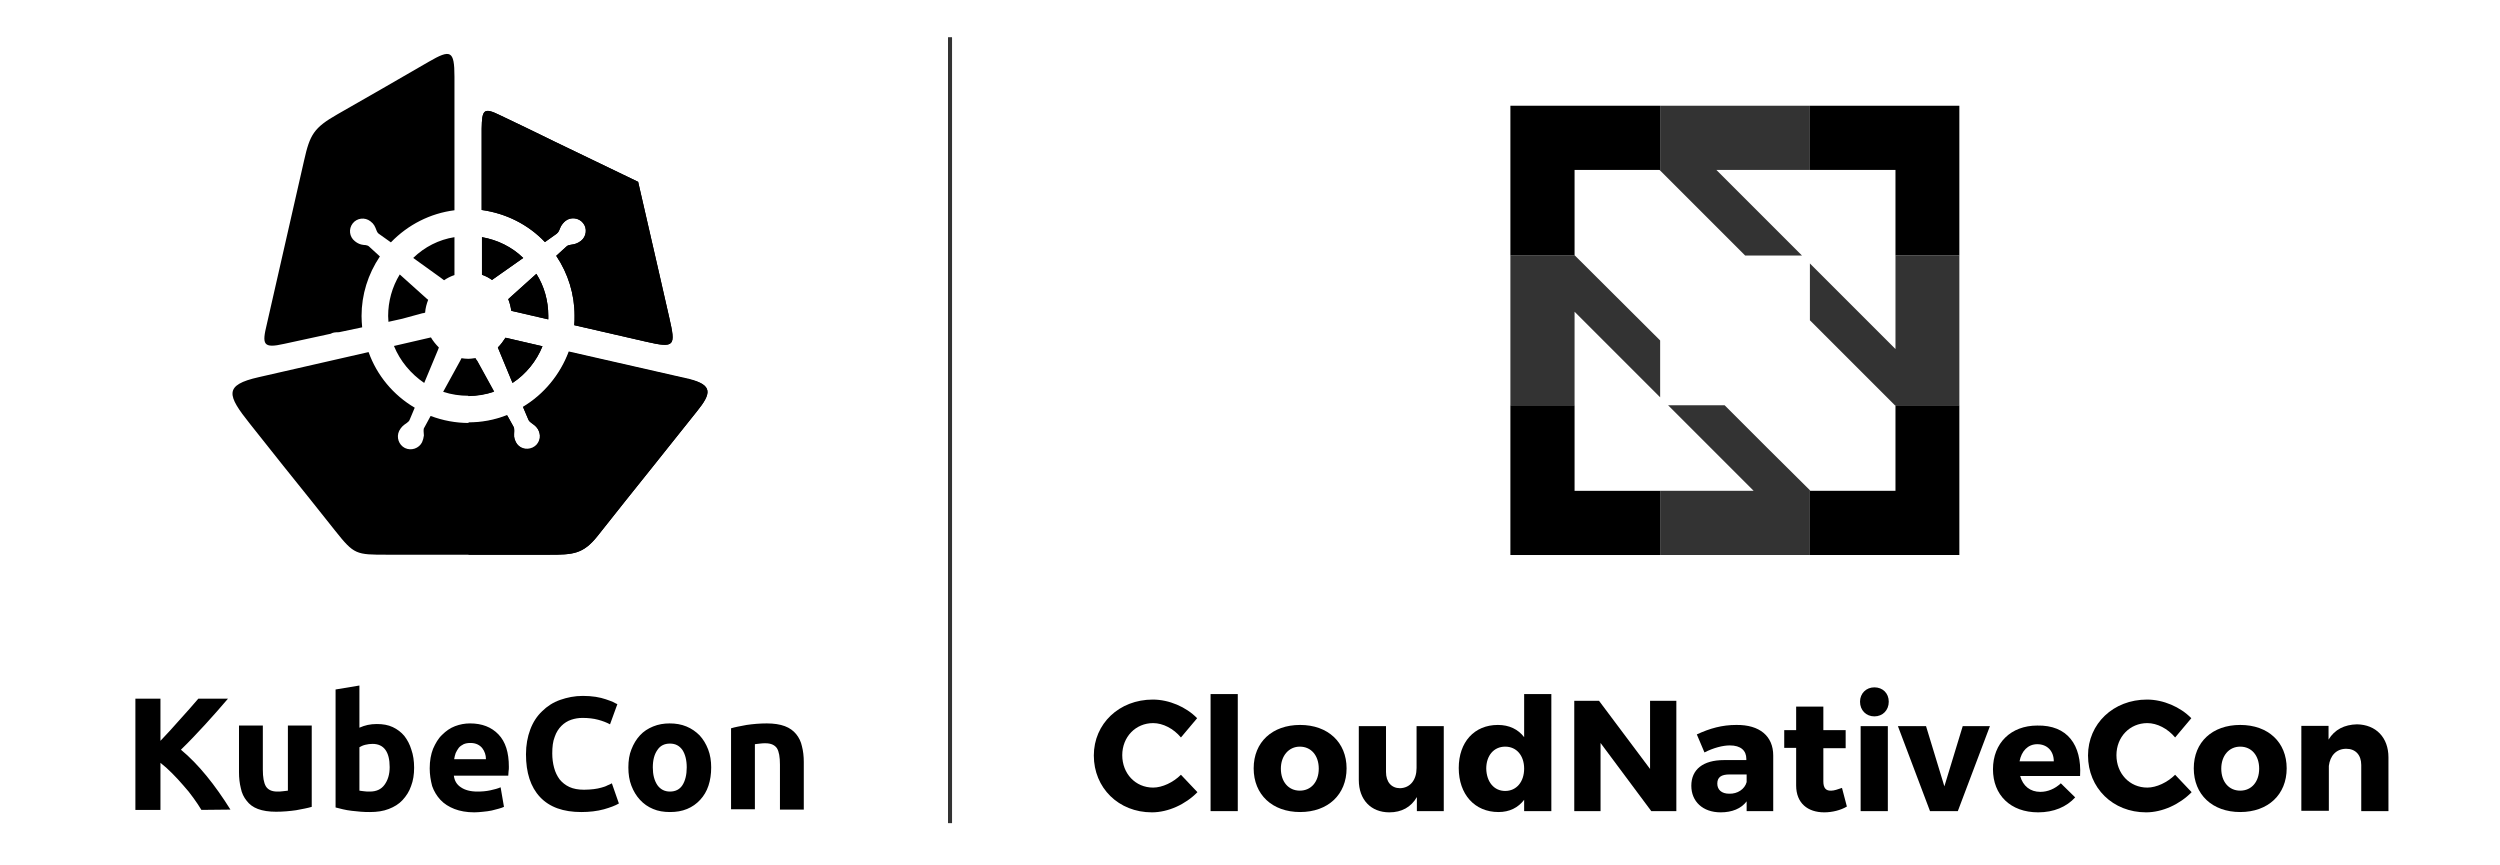 <?xml version="1.0" encoding="utf-8"?>
<!-- Generator: Adobe Illustrator 21.1.0, SVG Export Plug-In . SVG Version: 6.00 Build 0)  -->
<svg version="1.1" id="Layer_1" xmlns="http://www.w3.org/2000/svg" xmlns:xlink="http://www.w3.org/1999/xlink" x="0px" y="0px"
	 viewBox="0 0 818 283" style="enable-background:new 0 0 818 283;" xml:space="preserve">
<style type="text/css">
	.st0{opacity:0.8;}
	.st1{clip-path:url(#SVGID_2_);}
</style>
<g>
	<path d="M239.2,238.3c1.3-0.4,3-0.7,5.1-1.1
		c2.1-0.3,4.3-0.5,6.6-0.5s4.3,0.3,5.9,0.9
		c1.6,0.6,2.8,1.5,3.7,2.6s1.6,2.5,1.9,4
		C262.8,245.7,263,247.5,263,249.3v15.6h-7.8v-14.7c0-2.5-0.3-4.3-1-5.4
		c-0.7-1-1.9-1.6-3.7-1.6c-0.6,0-1.2,0-1.8,0.1
		S247.5,243.4,247,243.5v21.3h-7.8V238.3z M224.7,251.1
		c0-2.4-0.5-4.3-1.4-5.7c-1-1.4-2.3-2.1-4.1-2.1
		S216,244,215.1,245.4c-1,1.4-1.5,3.3-1.5,5.7s0.5,4.3,1.5,5.8
		c1,1.4,2.4,2.1,4.1,2.1c1.8,0,3.2-0.7,4.1-2.1
		C224.2,255.5,224.7,253.5,224.7,251.1 M232.7,251.1
		c0,2.2-0.3,4.2-0.9,6c-0.6,1.8-1.5,3.3-2.7,4.6
		s-2.6,2.3-4.3,3s-3.5,1-5.6,1c-2,0-3.9-0.3-5.5-1
		C212,264,210.6,263,209.4,261.7s-2.1-2.8-2.8-4.6c-0.7-1.8-1-3.8-1-6
		s0.3-4.2,1-5.9c0.7-1.8,1.6-3.3,2.8-4.6
		s2.6-2.2,4.3-2.9s3.5-1,5.4-1c2,0,3.8,0.3,5.5,1
		s3.1,1.7,4.3,2.9c1.2,1.3,2.1,2.8,2.8,4.6
		S232.7,249,232.7,251.1 M190.2,265.7c-5.9,0-10.4-1.6-13.5-4.9
		c-3.1-3.3-4.6-8-4.6-14c0-3,0.5-5.7,1.4-8.1
		c0.9-2.4,2.2-4.4,3.9-6c1.6-1.6,3.6-2.9,5.9-3.7
		c2.3-0.8,4.7-1.3,7.4-1.3c1.5,0,2.9,0.1,4.2,0.3
		s2.4,0.5,3.3,0.8c0.9,0.3,1.7,0.6,2.4,0.9
		c0.6,0.3,1.1,0.6,1.4,0.7l-2.4,6.6
		c-1.1-0.6-2.4-1.1-3.9-1.5s-3.2-0.6-5.1-0.6
		c-1.3,0-2.5,0.2-3.7,0.6c-1.2,0.4-2.3,1.1-3.2,2
		s-1.7,2.1-2.2,3.6c-0.6,1.5-0.8,3.3-0.8,5.4
		c0,1.7,0.2,3.2,0.6,4.7c0.4,1.5,1,2.7,1.8,3.8
		C183.9,256,185,256.9,186.3,257.5c1.3,0.6,2.9,0.9,4.8,0.9
		c1.2,0,2.3-0.1,3.2-0.2c0.9-0.1,1.8-0.3,2.5-0.5
		s1.4-0.4,1.9-0.7c0.6-0.2,1.1-0.5,1.5-0.7l2.3,6.6
		c-1.2,0.7-2.8,1.3-4.9,1.9
		C195.4,265.4,192.9,265.7,190.2,265.7 M159,248.4
		c0-0.7-0.1-1.3-0.3-1.9c-0.2-0.6-0.5-1.2-0.9-1.7
		s-0.9-0.9-1.5-1.2s-1.4-0.5-2.3-0.5c-0.9,0-1.6,0.1-2.3,0.4
		c-0.6,0.3-1.2,0.7-1.6,1.2c-0.4,0.5-0.7,1.1-1,1.7
		c-0.2,0.6-0.4,1.3-0.5,2H159z M140.6,251.4c0-2.5,0.4-4.6,1.1-6.4
		c0.8-1.8,1.7-3.4,3-4.6c1.2-1.2,2.6-2.2,4.2-2.8
		C150.5,237,152.1,236.7,153.8,236.7c3.9,0,7,1.2,9.3,3.6
		c2.3,2.4,3.4,5.9,3.4,10.6c0,0.5,0,1-0.1,1.5c0,0.5-0.1,1-0.1,1.4
		h-17.8c0.2,1.6,0.9,2.9,2.3,3.8C152.1,258.5,153.9,259,156.2,259
		c1.4,0,2.8-0.1,4.2-0.4c1.4-0.3,2.5-0.6,3.4-1L164.9,264
		c-0.4,0.2-1,0.4-1.7,0.6c-0.7,0.2-1.5,0.4-2.3,0.6
		c-0.9,0.2-1.8,0.3-2.8,0.4c-1,0.1-2,0.2-2.9,0.2
		c-2.5,0-4.7-0.4-6.5-1.1s-3.4-1.7-4.6-3
		c-1.2-1.3-2.1-2.8-2.7-4.5
		C140.9,255.3,140.6,253.4,140.6,251.4 M135.5,251.2
		c0,2.2-0.3,4.2-1,6C133.9,259,132.9,260.5,131.7,261.8S129,264,127.2,264.7
		s-3.8,1-6.1,1c-0.9,0-1.9,0-3-0.1c-1-0.1-2-0.2-3-0.3
		c-1-0.1-2-0.3-2.9-0.5c-0.9-0.2-1.7-0.4-2.4-0.6v-38.6
		l7.8-1.3v13.8c0.9-0.4,1.8-0.7,2.7-0.9
		c0.9-0.2,2-0.3,3-0.3c2,0,3.7,0.3,5.2,1
		c1.5,0.7,2.8,1.7,3.8,2.9c1,1.3,1.8,2.8,2.3,4.5
		C135.2,247,135.5,249,135.5,251.2 M127.5,251c0-5-1.9-7.6-5.6-7.6
		c-0.8,0-1.6,0.1-2.4,0.3s-1.4,0.5-1.9,0.8v14.2
		c0.4,0.1,0.9,0.1,1.5,0.2C119.7,259,120.3,259,121,259
		c2.1,0,3.7-0.7,4.8-2.2C126.9,255.3,127.5,253.4,127.5,251 M102,264
		c-1.3,0.4-3,0.7-5.1,1.1c-2.1,0.3-4.3,0.5-6.6,0.5
		c-2.3,0-4.3-0.3-5.9-0.9c-1.6-0.6-2.8-1.5-3.7-2.7
		c-0.9-1.1-1.6-2.5-1.9-4.1c-0.4-1.6-0.6-3.3-0.6-5.2
		v-15.3H86v14.4c0,2.5,0.3,4.3,1,5.5C87.7,258.4,88.9,259,90.7,259
		c0.6,0,1.2,0,1.8-0.1c0.6-0.1,1.2-0.1,1.7-0.2v-21.3H102V264z
		 M65.9,265c-0.7-1.2-1.6-2.5-2.6-3.9c-1-1.4-2.1-2.8-3.3-4.1
		c-1.2-1.4-2.4-2.7-3.7-4s-2.5-2.4-3.8-3.4V265h-8.2v-36.4
		h8.2v13.8c2.1-2.2,4.3-4.6,6.4-7
		c2.2-2.4,4.2-4.7,6-6.8h9.7c-2.5,2.9-5,5.8-7.5,8.5
		s-5.1,5.5-7.9,8.2c2.9,2.4,5.7,5.3,8.4,8.6
		s5.3,7,7.8,11L65.9,265L65.9,265z"/>
	<path d="M131.6,104.3l-4.5,1c0-0.6-0.1-1.3-0.1-1.9
		c0-4.8,1.3-9.5,3.8-13.6l8.8,7.9c0.2,0.1,0.3,0.3,0.5,0.4
		c-0.5,1.3-0.9,2.7-1,4.2c-0.3,0.1-0.6,0.2-0.9,0.2
		L131.6,104.3z M148.7,77.6v12.4c-1.2,0.4-2.4,1-3.4,1.7
		c-0.4-0.3-0.8-0.6-1.2-0.9l-8.9-6.4
		C138.9,80.8,143.6,78.4,148.7,77.6 M87.3,106.1
		C91.6,87.2,95.2,71.4,99.5,52.5c1.9-8.5,3.2-10.7,10.9-15.1
		c10.7-6.1,18.5-10.6,29.9-17.2c7.1-4.1,8.4-3.8,8.4,4.9
		v43.7c-7.9,1-15.2,4.7-20.8,10.5l-3.8-2.7
		c-0.5-0.3-0.7-0.7-0.9-1.2c-0.5-1.3-0.8-2.1-2-3
		c-1.8-1.4-4.4-1.1-5.8,0.7c-1.4,1.8-1.1,4.4,0.7,5.8
		c0.6,0.5,1.3,0.9,2.1,1.1c0.5,0.1,1,0.2,1.5,0.2
		c0.5,0.1,0.8,0.2,1.1,0.5l3.5,3.2c-3.9,5.8-6,12.5-6,19.5
		c0,1.3,0.1,2.5,0.2,3.7l-7.6,1.6c-0.5,0-1,0-1.6,0.1
		c-0.4,0.1-0.8,0.2-1.1,0.4c-5,1.1-10.1,2.2-15.2,3.3
		C86,114.1,85.7,112.7,87.3,106.1 M157.7,89.9V77.6
		c5.1,0.9,9.8,3.2,13.5,6.8l-9.8,6.9
		c-0.1,0.1-0.3,0.2-0.4,0.3C160,90.9,158.9,90.3,157.7,89.9
		 M179.4,104.5l-12.1-2.8c-0.2-1.3-0.5-2.6-1-3.8
		c0.1-0.1,0.2-0.2,0.3-0.3l8.9-8
		c2.6,4.1,3.9,8.9,3.9,13.7
		C179.4,103.7,179.4,104.1,179.4,104.5 M163.6,37.7
		c6.5,3.1,11.3,5.4,17.8,8.6c9.1,4.4,18.2,8.8,27.4,13.2
		c2.3,9.9,4.5,19.7,6.8,29.6c1.3,5.9,2.1,9,3.4,14.9
		c2.1,9.2,1.9,10-7.6,7.8l-23.5-5.4c0.1-1,0.1-2,0.1-3.1
		c0-7-2.1-13.8-6-19.6l3.3-3c0.4-0.4,0.8-0.5,1.4-0.6
		c1.4-0.2,2.2-0.4,3.4-1.3c1.8-1.4,2.1-4.1,0.7-5.8
		c-1.4-1.8-4.1-2.1-5.8-0.7c-0.6,0.5-1.1,1.1-1.5,1.8
		c-0.2,0.5-0.4,0.9-0.6,1.4c-0.2,0.4-0.4,0.7-0.8,1
		l-3.8,2.7c-5.5-5.8-12.8-9.4-20.7-10.5V42.1
		C157.7,35.8,158.3,35.1,163.6,37.7 M155.6,117.2
		c-0.8,0.1-1.6,0.2-2.4,0.2c-0.8,0-1.5-0.1-2.2-0.2
		c-0.1,0.3-0.3,0.5-0.4,0.8l-5.6,10.2
		c2.7,0.9,5.5,1.3,8.3,1.3c2.9,0,5.7-0.5,8.4-1.4l-5.5-10
		C155.9,117.8,155.7,117.5,155.6,117.2 M165.4,110.5L177.5,113.3
		c-2,4.9-5.4,9.1-9.8,12l-4.8-11.6
		C163.9,112.7,164.7,111.6,165.4,110.5 M128.9,113.2L141,110.4
		c0.7,1.2,1.6,2.3,2.6,3.3c-0.1,0.3-0.2,0.5-0.3,0.8
		l-4.5,10.8C134.4,122.3,130.9,118.1,128.9,113.2 M228.1,134.5
		c-5.8,7.2-8.4,10.6-14.2,17.8
		c-6.6,8.2-11.9,14.9-18.4,23.1c-4.7,5.9-8,6.1-15.8,6.1
		h-26.4h-26.6c-10.2,0-10.8,0-17-7.8
		c-6.1-7.7-10.9-13.7-17.1-21.4c-4.8-6-6-7.6-10.8-13.6
		c-7.5-9.4-8.7-12.7,2.9-15.3l35.9-8.2
		c2.7,7.6,8.1,14.1,15.1,18.2l-1.6,3.8
		c-0.2,0.6-0.5,0.8-1,1.2c-1.2,0.8-1.8,1.3-2.5,2.6
		c-1,2.1-0.1,4.6,1.9,5.6c2.1,1,4.6,0.1,5.6-1.9
		c0.3-0.7,0.5-1.4,0.6-2.2c0-0.5-0.1-1-0.1-1.5s0-0.8,0.3-1.2
		l2-3.7c4,1.5,8.2,2.3,12.5,2.3s8.6-0.8,12.6-2.4l2,3.6
		c0.3,0.5,0.3,0.9,0.3,1.5c-0.1,1.4-0.2,2.2,0.5,3.6
		c1,2.1,3.5,2.9,5.6,1.9s2.9-3.5,1.9-5.6
		c-0.3-0.7-0.8-1.3-1.4-1.8c-0.4-0.3-0.8-0.6-1.2-0.9
		s-0.6-0.5-0.8-1l-1.7-4c6.9-4.1,12.2-10.6,15-18.1l39.5,9
		C233.3,126,232.7,128.8,228.1,134.5"/>
	<path d="M157.7,89.9V77.6c5.1,0.9,9.8,3.2,13.5,6.8l-9.8,6.9
		c-0.1,0.1-0.3,0.2-0.4,0.3C160,90.9,158.9,90.3,157.7,89.9
		 M179.4,104.5l-12.1-2.8c-0.2-1.3-0.5-2.6-1-3.8
		c0.1-0.1,0.2-0.2,0.3-0.3l8.9-8
		c2.6,4.1,3.9,8.9,3.9,13.7
		C179.4,103.7,179.4,104.1,179.4,104.5 M163.6,37.7
		c6.5,3.1,11.3,5.4,17.8,8.6c9.1,4.4,18.2,8.8,27.4,13.2
		c2.3,9.9,4.5,19.7,6.8,29.6c1.3,5.9,2.1,9,3.4,14.9
		c2.1,9.2,1.9,10-7.6,7.8l-23.5-5.4c0.1-1,0.1-2,0.1-3.1
		c0-7-2.1-13.8-6-19.6l3.3-3c0.4-0.4,0.8-0.5,1.4-0.6
		c1.4-0.2,2.2-0.4,3.4-1.3c1.8-1.4,2.1-4.1,0.7-5.8
		c-1.4-1.8-4.1-2.1-5.8-0.7c-0.6,0.5-1.1,1.1-1.5,1.8
		c-0.2,0.5-0.4,0.9-0.6,1.4c-0.2,0.4-0.4,0.7-0.8,1
		l-3.8,2.7c-5.5-5.8-12.8-9.4-20.7-10.5V42.1
		C157.7,35.8,158.3,35.1,163.6,37.7 M165.4,110.5L177.5,113.3
		c-2,4.9-5.4,9.1-9.8,12l-4.8-11.6
		C163.9,112.7,164.7,111.6,165.4,110.5 M153.2,129.6v-12.1
		c0.8,0,1.6-0.1,2.4-0.2c0.2,0.3,0.3,0.6,0.5,0.9l5.5,10
		C158.9,129.1,156.1,129.6,153.2,129.6 M228.1,134.5
		c-5.8,7.2-8.4,10.6-14.2,17.8
		c-6.6,8.2-11.9,14.9-18.4,23.1c-4.7,5.9-8,6.1-15.8,6.1
		h-26.4v-43.3c4.3,0,8.6-0.8,12.6-2.4l2,3.6
		c0.3,0.5,0.3,0.9,0.3,1.5c-0.1,1.4-0.2,2.2,0.5,3.6
		c1,2.1,3.5,2.9,5.6,1.9s2.9-3.5,1.9-5.6
		C175.9,140.1,175.4,139.5,174.8,139c-0.4-0.3-0.8-0.6-1.2-0.9
		s-0.6-0.5-0.8-1l-1.7-4c6.9-4.1,12.2-10.6,15-18.1l39.5,9
		C233.3,126,232.7,128.8,228.1,134.5"/>
</g>
<g>
	<polygon points="515.2,132.6 494.2,132.6 494.2,181.6 543.2,181.6 
		543.2,160.6 515.2,160.6 	"/>
	<polygon points="620.2,132.7 620.2,160.6 592.3,160.6 592.2,160.4 
		592.2,181.6 641.1,181.6 641.1,132.6 620,132.6 	"/>
	<polygon points="494.2,83.6 515.3,83.6 515.2,83.4 515.2,55.6 
		515.2,55.6 543,55.6 543.2,55.8 543.2,34.6 494.2,34.6 	"/>
	<polygon points="592.2,34.6 592.2,55.6 620.2,55.6 620.2,83.6 
		641.1,83.6 641.1,34.6 	"/>
	<polygon class="st0" points="589.6,83.6 561.6,55.6 592.2,55.6 592.2,34.6 
		543.2,34.6 543.2,55.8 571,83.6 	"/>
	<polygon class="st0" points="564.3,132.6 545.8,132.6 569,155.8 573.8,160.6 
		564.2,160.6 543.2,160.6 543.2,181.6 592.2,181.6 592.2,160.4 
		578.2,146.5 	"/>
	<polygon class="st0" points="620.2,83.6 620.2,104.6 620.2,114.2 615.4,109.4 
		592.2,86.2 592.2,104.8 606.1,118.7 620,132.6 641.1,132.6 
		641.1,83.6 	"/>
	<polygon class="st0" points="543.2,111.4 515.3,83.6 494.2,83.6 494.2,132.6 
		515.2,132.6 515.2,102 543.2,130 	"/>
	<path d="M391.7,235l-5.3,6.3c-2.4-2.9-5.9-4.7-9.1-4.7
		c-5.7,0-10.1,4.5-10.1,10.5S371.5,257.7,377.3,257.7
		c3,0,6.6-1.7,9.1-4.2l5.4,5.7c-3.9,4-9.6,6.6-14.9,6.6
		c-10.9,0-19-8-19-18.6c0-10.4,8.3-18.3,19.3-18.3
		C382.5,228.9,388.1,231.3,391.7,235z"/>
	<path d="M396.1,265.4v-38.3H405v38.3H396.1z"/>
	<path d="M440.6,251.4c0,8.6-6.1,14.3-15.2,14.3
		S410.2,260,410.2,251.4s6.1-14.2,15.2-14.2
		S440.6,242.9,440.6,251.4z M419.1,251.5c0,4.3,2.5,7.2,6.2,7.2
		s6.2-2.9,6.2-7.2s-2.5-7.2-6.2-7.2
		C421.7,244.3,419.1,247.3,419.1,251.5z"/>
	<path d="M472.5,265.4h-8.9v-4.6c-1.9,3.3-5,5-9,5c-6,0-10-4.1-10-10.6v-17.6
		H453.5v15c0,3.3,1.8,5.3,4.6,5.3C461.5,257.8,463.5,255.1,463.5,251.3
		v-13.7h8.9v27.8H472.5V265.4z"/>
	<path d="M507.6,265.4h-8.9v-3.7c-2,2.6-4.8,4-8.4,4
		c-7.8,0-13-5.8-13-14.4c0-8.5,5.1-14.1,12.8-14.1
		c3.7,0,6.6,1.4,8.6,4v-14.1h8.9V265.4z M498.7,251.5
		c0-4.3-2.5-7.2-6.2-7.2s-6.2,2.9-6.2,7.2
		c0.1,4.3,2.5,7.3,6.2,7.3S498.7,255.8,498.7,251.5z"/>
	<path d="M540.3,265.4l-16.6-22.3v22.3h-8.6v-36.1h8.1l16.7,22.3
		v-22.3H548.5v36.1H540.3z"/>
	<path d="M580.2,247.2v18.2H571.5v-3.2c-1.8,2.4-4.8,3.6-8.5,3.6
		c-5.9,0-9.6-3.6-9.6-8.7c0-5.3,3.8-8.4,10.7-8.4h7.3
		v-0.4c0-2.7-1.8-4.4-5.4-4.4c-2.3,0-5.4,0.8-8.3,2.3
		l-2.5-5.9c4.3-2,8.3-3.1,12.9-3.1
		C575.8,237.1,580.2,240.9,580.2,247.2z M571.5,255.9v-2.5h-5.6
		c-2.7,0-4,0.9-4,3c0,2,1.4,3.3,3.9,3.3
		C568.5,259.8,570.9,258.2,571.5,255.9z"/>
	<path d="M604.3,263.9c-2,1.2-4.8,1.9-7.4,1.9
		c-5.4,0-9.2-3-9.2-8.8v-12.3h-3.9v-5.8h3.9v-7.7h8.9v7.7
		h7.3v5.9h-7.3v10.9c0,2.2,0.9,3.1,2.6,3
		c0.9,0,2.1-0.4,3.5-0.9L604.3,263.9z"/>
	<path d="M618,229.6c0,2.8-2,4.8-4.7,4.8s-4.7-2-4.7-4.8
		c0-2.7,2-4.7,4.7-4.7C616,224.9,618,226.8,618,229.6z M608.8,265.4
		v-27.8h8.9v27.8H608.8z"/>
	<path d="M631.5,265.4L621,237.6h9.2l6,19.7l6-19.7h8.9l-10.5,27.8L631.5,265.4
		L631.5,265.4z"/>
	<path d="M680.6,253.9H661c0.9,3.3,3.3,5.2,6.6,5.2
		c2.4,0,4.8-1,6.7-2.8L679,260.9c-2.8,3.1-7,4.9-12.1,4.9
		c-9.1,0-14.8-5.7-14.8-14.1c0-8.6,5.9-14.3,14.5-14.3
		C676.4,237.2,681.2,243.7,680.6,253.9z M672,249.1
		c0-3.4-2.2-5.6-5.4-5.6c-3.1,0-5.2,2.3-5.8,5.6H672z"/>
	<path d="M717,235l-5.3,6.3c-2.4-2.9-5.9-4.7-9.1-4.7
		c-5.7,0-10.1,4.5-10.1,10.5s4.3,10.6,10.1,10.6
		c3,0,6.6-1.7,9.1-4.2l5.4,5.7c-3.9,4-9.6,6.6-14.9,6.6
		c-10.9,0-19-8-19-18.6c0-10.4,8.3-18.3,19.3-18.3
		C707.8,228.9,713.4,231.3,717,235z"/>
	<path d="M748.2,251.4c0,8.6-6.1,14.3-15.2,14.3
		c-9.1,0-15.2-5.7-15.2-14.3S723.9,237.2,733,237.2
		C742.2,237.2,748.2,242.9,748.2,251.4z M726.8,251.5
		c0,4.3,2.5,7.2,6.2,7.2s6.2-2.9,6.2-7.2s-2.5-7.2-6.2-7.2
		S726.8,247.3,726.8,251.5z"/>
	<path d="M781.5,247.8v17.6h-8.9v-15.1C772.6,247,770.7,245,767.7,245
		c-3.3,0-5.3,2.3-5.7,5.6v14.7h-9V237.5h8.9v4.5
		c2-3.3,5.2-4.9,9.3-5C777.4,237.1,781.5,241.3,781.5,247.8z"/>
</g>
<g class="st0">
	<g>
		<g>
			<rect id="SVGID_5_" x="310.2" y="12.3" width="1.3" height="257"/>
		</g>
		<g>
			<g>
				<defs>
					<rect id="SVGID_1_" x="310.2" y="12.3" width="1.3" height="257"/>
				</defs>
				<use xlink:href="#SVGID_1_"  style="overflow:visible;"/>
				<clipPath id="SVGID_2_">
					<use xlink:href="#SVGID_1_"  style="overflow:visible;"/>
				</clipPath>
				<rect x="310.2" y="12.3" class="st1" width="1.3" height="257"/>
			</g>
		</g>
	</g>
</g>
</svg>
